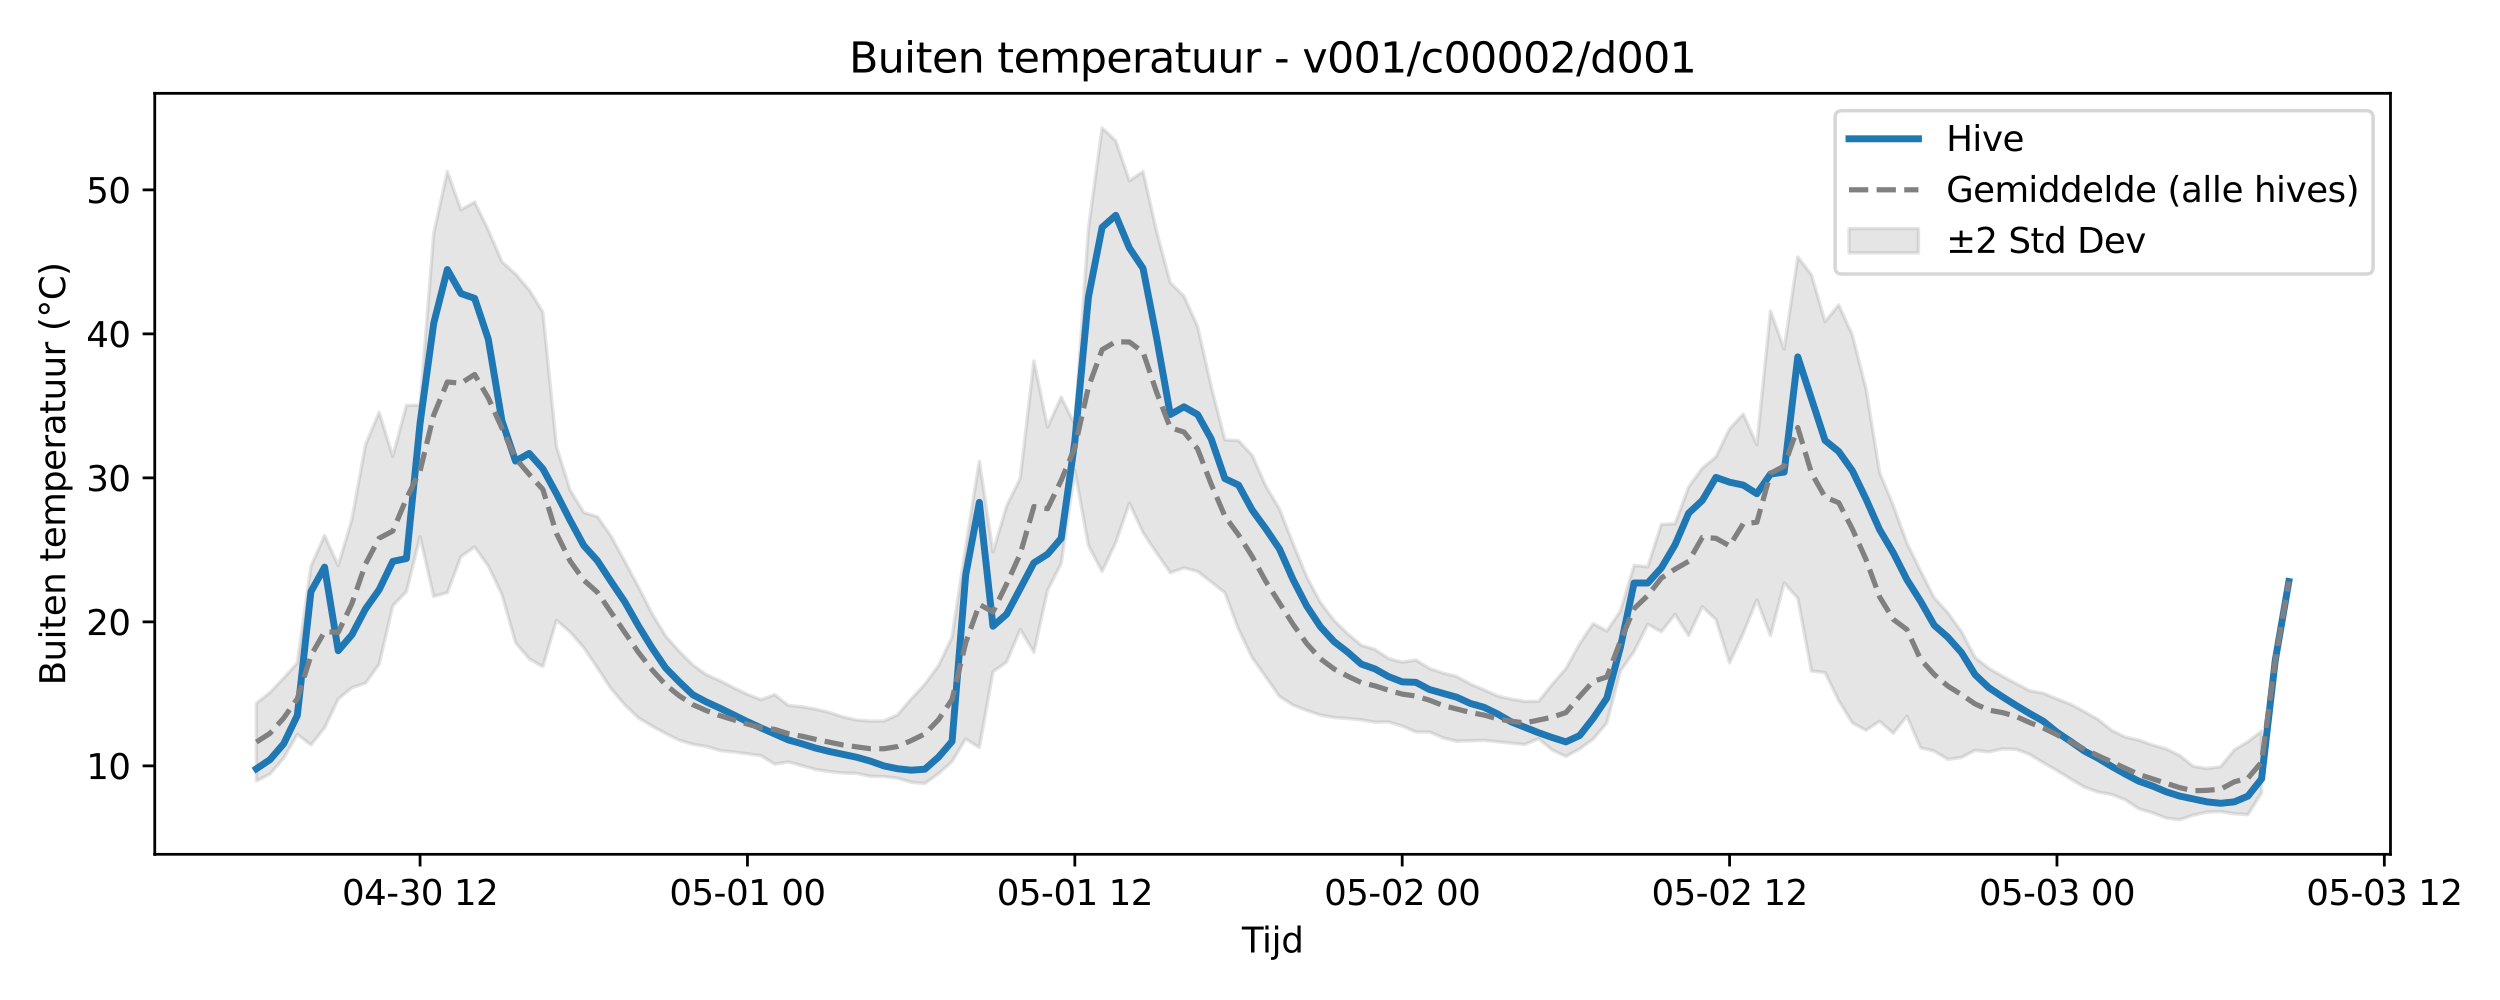 <?xml version="1.0" encoding="utf-8" standalone="no"?>
<!DOCTYPE svg PUBLIC "-//W3C//DTD SVG 1.1//EN"
  "http://www.w3.org/Graphics/SVG/1.1/DTD/svg11.dtd">
<svg xmlns:xlink="http://www.w3.org/1999/xlink" width="720pt" height="288pt" viewBox="0 0 720 288" xmlns="http://www.w3.org/2000/svg" version="1.1">
 <defs>
  <style type="text/css">*{stroke-linejoin: round; stroke-linecap: butt}</style>
 </defs>
 <g id="figure_1">
  <g id="patch_1">
   <path d="M 0 288 
L 720 288 
L 720 0 
L 0 0 
z
" style="fill: #ffffff"/>
  </g>
  <g id="axes_1">
   <g id="patch_2">
    <path d="M 44.57 246.04 
L 688.457 246.04 
L 688.457 26.88 
L 44.57 26.88 
z
" style="fill: #ffffff"/>
   </g>
   <g id="FillBetweenPolyCollection_1">
    <defs>
     <path id="mb96c4737c4" d="M 73.838 -85.454 
L 73.838 -63.096 
L 77.766 -65.053 
L 81.695 -69.653 
L 85.623 -76.491 
L 89.552 -73.453 
L 93.48 -78.397 
L 97.409 -86.664 
L 101.337 -89.942 
L 105.266 -91.243 
L 109.194 -96.714 
L 113.123 -113.548 
L 117.051 -117.597 
L 120.98 -133.44 
L 124.909 -116.207 
L 128.837 -117.329 
L 132.766 -127.706 
L 136.694 -130.476 
L 140.623 -125.002 
L 144.551 -116.814 
L 148.48 -102.942 
L 152.408 -98.243 
L 156.337 -95.996 
L 160.265 -109.362 
L 164.194 -105.966 
L 168.122 -101.484 
L 172.051 -95.658 
L 175.98 -89.672 
L 179.908 -85.061 
L 183.837 -81.272 
L 187.765 -78.912 
L 191.694 -76.764 
L 195.622 -74.819 
L 199.551 -73.648 
L 203.479 -73.005 
L 207.408 -71.842 
L 211.336 -71.429 
L 215.265 -70.914 
L 219.193 -70.363 
L 223.122 -67.939 
L 227.05 -68.549 
L 230.979 -67.47 
L 234.908 -66.385 
L 238.836 -65.784 
L 242.765 -65.362 
L 246.693 -65.277 
L 250.622 -64.418 
L 254.55 -64.356 
L 258.479 -63.887 
L 262.407 -62.731 
L 266.336 -62.347 
L 270.264 -65.157 
L 274.193 -68.674 
L 278.121 -75.205 
L 282.05 -72.705 
L 285.979 -94.526 
L 289.907 -97.348 
L 293.836 -106.728 
L 297.764 -100.154 
L 301.693 -117.99 
L 305.621 -125.671 
L 309.55 -152.537 
L 313.478 -130.859 
L 317.407 -123.405 
L 321.335 -131.749 
L 325.264 -143.077 
L 329.192 -134.606 
L 333.121 -128.711 
L 337.049 -123.058 
L 340.978 -124.475 
L 344.907 -123.416 
L 348.835 -120.399 
L 352.764 -117.331 
L 356.692 -106.815 
L 360.621 -98.614 
L 364.549 -93.051 
L 368.478 -87.453 
L 372.406 -84.921 
L 376.335 -83.404 
L 380.263 -82.066 
L 384.192 -81.366 
L 388.12 -81.074 
L 392.049 -80.679 
L 395.978 -80.013 
L 399.906 -80.078 
L 403.835 -78.9 
L 407.763 -77.175 
L 411.692 -77.193 
L 415.62 -75.491 
L 419.549 -74.528 
L 423.477 -74.652 
L 427.406 -74.794 
L 431.334 -74.367 
L 435.263 -73.968 
L 439.191 -73.591 
L 443.12 -75.266 
L 447.049 -71.992 
L 450.977 -70.131 
L 454.906 -72.307 
L 458.834 -75.123 
L 462.763 -79.8 
L 466.691 -94.775 
L 470.62 -100.318 
L 474.548 -108.199 
L 478.477 -106.076 
L 482.405 -111.05 
L 486.334 -104.926 
L 490.262 -113.29 
L 494.191 -109.541 
L 498.119 -97.064 
L 502.048 -105.583 
L 505.977 -115.245 
L 509.905 -104.942 
L 513.834 -120.099 
L 517.762 -115.713 
L 521.691 -94.745 
L 525.619 -94.306 
L 529.548 -86.236 
L 533.476 -79.828 
L 537.405 -77.682 
L 541.333 -80.276 
L 545.262 -76.826 
L 549.19 -81.766 
L 553.119 -72.666 
L 557.048 -71.696 
L 560.976 -69.306 
L 564.905 -69.853 
L 568.833 -71.904 
L 572.762 -71.457 
L 576.69 -72.307 
L 580.619 -72.214 
L 584.547 -70.746 
L 588.476 -68.326 
L 592.404 -66.082 
L 596.333 -63.657 
L 600.261 -61.344 
L 604.19 -59.912 
L 608.118 -59.198 
L 612.047 -57.673 
L 615.976 -55.08 
L 619.904 -53.924 
L 623.833 -52.388 
L 627.761 -51.922 
L 631.69 -53.243 
L 635.618 -54.121 
L 639.547 -54.262 
L 643.475 -53.649 
L 647.404 -53.374 
L 651.332 -59.67 
L 651.332 -77.407 
L 651.332 -77.407 
L 647.404 -74.395 
L 643.475 -72.023 
L 639.547 -67.194 
L 635.618 -66.644 
L 631.69 -67.28 
L 627.761 -70.398 
L 623.833 -72.351 
L 619.904 -73.442 
L 615.976 -74.843 
L 612.047 -75.74 
L 608.118 -77.671 
L 604.19 -80.828 
L 600.261 -83.059 
L 596.333 -85.169 
L 592.404 -86.684 
L 588.476 -88.38 
L 584.547 -89.07 
L 580.619 -91.127 
L 576.69 -93.246 
L 572.762 -95.548 
L 568.833 -98.625 
L 564.905 -106.068 
L 560.976 -111.521 
L 557.048 -115.836 
L 553.119 -123.574 
L 549.19 -131.616 
L 545.262 -142.43 
L 541.333 -151.906 
L 537.405 -176.064 
L 533.476 -191.508 
L 529.548 -200.203 
L 525.619 -195.347 
L 521.691 -208.857 
L 517.762 -213.993 
L 513.834 -187.455 
L 509.905 -198.431 
L 505.977 -159.928 
L 502.048 -168.76 
L 498.119 -164.516 
L 494.191 -156.405 
L 490.262 -153.174 
L 486.334 -147.749 
L 482.405 -137.132 
L 478.477 -136.991 
L 474.548 -124.778 
L 470.62 -125.159 
L 466.691 -112.006 
L 462.763 -106.258 
L 458.834 -108.4 
L 454.906 -102.507 
L 450.977 -95.422 
L 447.049 -90.935 
L 443.12 -86.002 
L 439.191 -85.983 
L 435.263 -86.643 
L 431.334 -87.557 
L 427.406 -89.307 
L 423.477 -90.97 
L 419.549 -93.167 
L 415.62 -94.14 
L 411.692 -95.479 
L 407.763 -97.916 
L 403.835 -97.297 
L 399.906 -98.331 
L 395.978 -100.953 
L 392.049 -102.153 
L 388.12 -105.491 
L 384.192 -109.346 
L 380.263 -114.52 
L 376.335 -121.891 
L 372.406 -131.432 
L 368.478 -141.411 
L 364.549 -148.046 
L 360.621 -156.86 
L 356.692 -161.1 
L 352.764 -161.332 
L 348.835 -176.684 
L 344.907 -193.987 
L 340.978 -202.674 
L 337.049 -206.579 
L 333.121 -221.246 
L 329.192 -238.609 
L 325.264 -235.91 
L 321.335 -247.445 
L 317.407 -251.158 
L 313.478 -222.243 
L 309.55 -165.695 
L 305.621 -173.623 
L 301.693 -164.993 
L 297.764 -184.073 
L 293.836 -150.267 
L 289.907 -142.298 
L 285.979 -129.016 
L 282.05 -155.156 
L 278.121 -130.539 
L 274.193 -104.482 
L 270.264 -96.249 
L 266.336 -90.903 
L 262.407 -86.683 
L 258.479 -82.105 
L 254.55 -80.358 
L 250.622 -80.331 
L 246.693 -80.647 
L 242.765 -81.53 
L 238.836 -82.835 
L 234.908 -83.755 
L 230.979 -84.467 
L 227.05 -84.839 
L 223.122 -87.937 
L 219.193 -86.481 
L 215.265 -88.004 
L 211.336 -89.908 
L 207.408 -91.914 
L 203.479 -93.654 
L 199.551 -96.466 
L 195.622 -100.41 
L 191.694 -104.824 
L 187.765 -111.316 
L 183.837 -119.046 
L 179.908 -126.385 
L 175.98 -133.593 
L 172.051 -139.185 
L 168.122 -140.374 
L 164.194 -146.848 
L 160.265 -159.382 
L 156.337 -198.115 
L 152.408 -204.507 
L 148.48 -209.07 
L 144.551 -212.615 
L 140.623 -221.776 
L 136.694 -229.815 
L 132.766 -227.573 
L 128.837 -238.641 
L 124.909 -220.722 
L 120.98 -171.349 
L 117.051 -171.226 
L 113.123 -156.579 
L 109.194 -169.266 
L 105.266 -159.911 
L 101.337 -138.369 
L 97.409 -125.094 
L 93.48 -133.775 
L 89.552 -124.931 
L 85.623 -97.045 
L 81.695 -92.72 
L 77.766 -88.577 
L 73.838 -85.454 
z
" style="stroke: #808080; stroke-opacity: 0.2"/>
    </defs>
    <g clip-path="url(#p75d11f0a69)">
     <use xlink:href="#mb96c4737c4" x="0" y="288" style="fill: #808080; fill-opacity: 0.2; stroke: #808080; stroke-opacity: 0.2"/>
    </g>
   </g>
   <g id="matplotlib.axis_1">
    <g id="xtick_1">
     <g id="line2d_1">
      <defs>
       <path id="me594b02715" d="M 0 0 
L 0 3.5 
" style="stroke: #000000; stroke-width: 0.8"/>
      </defs>
      <g>
       <use xlink:href="#me594b02715" x="120.98" y="246.04" style="stroke: #000000; stroke-width: 0.8"/>
      </g>
     </g>
     <g id="text_1">
      <!-- 04-30 12 -->
      <g transform="translate(98.5 260.638) scale(0.1 -0.1)">
       <defs>
        <path id="DejaVuSans-30" d="M 2034 4250 
Q 1547 4250 1301 3770 
Q 1056 3291 1056 2328 
Q 1056 1369 1301 889 
Q 1547 409 2034 409 
Q 2525 409 2770 889 
Q 3016 1369 3016 2328 
Q 3016 3291 2770 3770 
Q 2525 4250 2034 4250 
z
M 2034 4750 
Q 2819 4750 3233 4129 
Q 3647 3509 3647 2328 
Q 3647 1150 3233 529 
Q 2819 -91 2034 -91 
Q 1250 -91 836 529 
Q 422 1150 422 2328 
Q 422 3509 836 4129 
Q 1250 4750 2034 4750 
z
" transform="scale(0.016)"/>
        <path id="DejaVuSans-34" d="M 2419 4116 
L 825 1625 
L 2419 1625 
L 2419 4116 
z
M 2253 4666 
L 3047 4666 
L 3047 1625 
L 3713 1625 
L 3713 1100 
L 3047 1100 
L 3047 0 
L 2419 0 
L 2419 1100 
L 313 1100 
L 313 1709 
L 2253 4666 
z
" transform="scale(0.016)"/>
        <path id="DejaVuSans-2d" d="M 313 2009 
L 1997 2009 
L 1997 1497 
L 313 1497 
L 313 2009 
z
" transform="scale(0.016)"/>
        <path id="DejaVuSans-33" d="M 2597 2516 
Q 3050 2419 3304 2112 
Q 3559 1806 3559 1356 
Q 3559 666 3084 287 
Q 2609 -91 1734 -91 
Q 1441 -91 1130 -33 
Q 819 25 488 141 
L 488 750 
Q 750 597 1062 519 
Q 1375 441 1716 441 
Q 2309 441 2620 675 
Q 2931 909 2931 1356 
Q 2931 1769 2642 2001 
Q 2353 2234 1838 2234 
L 1294 2234 
L 1294 2753 
L 1863 2753 
Q 2328 2753 2575 2939 
Q 2822 3125 2822 3475 
Q 2822 3834 2567 4026 
Q 2313 4219 1838 4219 
Q 1578 4219 1281 4162 
Q 984 4106 628 3988 
L 628 4550 
Q 988 4650 1302 4700 
Q 1616 4750 1894 4750 
Q 2613 4750 3031 4423 
Q 3450 4097 3450 3541 
Q 3450 3153 3228 2886 
Q 3006 2619 2597 2516 
z
" transform="scale(0.016)"/>
        <path id="DejaVuSans-20" transform="scale(0.016)"/>
        <path id="DejaVuSans-31" d="M 794 531 
L 1825 531 
L 1825 4091 
L 703 3866 
L 703 4441 
L 1819 4666 
L 2450 4666 
L 2450 531 
L 3481 531 
L 3481 0 
L 794 0 
L 794 531 
z
" transform="scale(0.016)"/>
        <path id="DejaVuSans-32" d="M 1228 531 
L 3431 531 
L 3431 0 
L 469 0 
L 469 531 
Q 828 903 1448 1529 
Q 2069 2156 2228 2338 
Q 2531 2678 2651 2914 
Q 2772 3150 2772 3378 
Q 2772 3750 2511 3984 
Q 2250 4219 1831 4219 
Q 1534 4219 1204 4116 
Q 875 4013 500 3803 
L 500 4441 
Q 881 4594 1212 4672 
Q 1544 4750 1819 4750 
Q 2544 4750 2975 4387 
Q 3406 4025 3406 3419 
Q 3406 3131 3298 2873 
Q 3191 2616 2906 2266 
Q 2828 2175 2409 1742 
Q 1991 1309 1228 531 
z
" transform="scale(0.016)"/>
       </defs>
       <use xlink:href="#DejaVuSans-30"/>
       <use xlink:href="#DejaVuSans-34" transform="translate(63.623 0)"/>
       <use xlink:href="#DejaVuSans-2d" transform="translate(127.246 0)"/>
       <use xlink:href="#DejaVuSans-33" transform="translate(163.33 0)"/>
       <use xlink:href="#DejaVuSans-30" transform="translate(226.953 0)"/>
       <use xlink:href="#DejaVuSans-20" transform="translate(290.576 0)"/>
       <use xlink:href="#DejaVuSans-31" transform="translate(322.363 0)"/>
       <use xlink:href="#DejaVuSans-32" transform="translate(385.986 0)"/>
      </g>
     </g>
    </g>
    <g id="xtick_2">
     <g id="line2d_2">
      <g>
       <use xlink:href="#me594b02715" x="215.265" y="246.04" style="stroke: #000000; stroke-width: 0.8"/>
      </g>
     </g>
     <g id="text_2">
      <!-- 05-01 00 -->
      <g transform="translate(192.784 260.638) scale(0.1 -0.1)">
       <defs>
        <path id="DejaVuSans-35" d="M 691 4666 
L 3169 4666 
L 3169 4134 
L 1269 4134 
L 1269 2991 
Q 1406 3038 1543 3061 
Q 1681 3084 1819 3084 
Q 2600 3084 3056 2656 
Q 3513 2228 3513 1497 
Q 3513 744 3044 326 
Q 2575 -91 1722 -91 
Q 1428 -91 1123 -41 
Q 819 9 494 109 
L 494 744 
Q 775 591 1075 516 
Q 1375 441 1709 441 
Q 2250 441 2565 725 
Q 2881 1009 2881 1497 
Q 2881 1984 2565 2268 
Q 2250 2553 1709 2553 
Q 1456 2553 1204 2497 
Q 953 2441 691 2322 
L 691 4666 
z
" transform="scale(0.016)"/>
       </defs>
       <use xlink:href="#DejaVuSans-30"/>
       <use xlink:href="#DejaVuSans-35" transform="translate(63.623 0)"/>
       <use xlink:href="#DejaVuSans-2d" transform="translate(127.246 0)"/>
       <use xlink:href="#DejaVuSans-30" transform="translate(163.33 0)"/>
       <use xlink:href="#DejaVuSans-31" transform="translate(226.953 0)"/>
       <use xlink:href="#DejaVuSans-20" transform="translate(290.576 0)"/>
       <use xlink:href="#DejaVuSans-30" transform="translate(322.363 0)"/>
       <use xlink:href="#DejaVuSans-30" transform="translate(385.986 0)"/>
      </g>
     </g>
    </g>
    <g id="xtick_3">
     <g id="line2d_3">
      <g>
       <use xlink:href="#me594b02715" x="309.55" y="246.04" style="stroke: #000000; stroke-width: 0.8"/>
      </g>
     </g>
     <g id="text_3">
      <!-- 05-01 12 -->
      <g transform="translate(287.069 260.638) scale(0.1 -0.1)">
       <use xlink:href="#DejaVuSans-30"/>
       <use xlink:href="#DejaVuSans-35" transform="translate(63.623 0)"/>
       <use xlink:href="#DejaVuSans-2d" transform="translate(127.246 0)"/>
       <use xlink:href="#DejaVuSans-30" transform="translate(163.33 0)"/>
       <use xlink:href="#DejaVuSans-31" transform="translate(226.953 0)"/>
       <use xlink:href="#DejaVuSans-20" transform="translate(290.576 0)"/>
       <use xlink:href="#DejaVuSans-31" transform="translate(322.363 0)"/>
       <use xlink:href="#DejaVuSans-32" transform="translate(385.986 0)"/>
      </g>
     </g>
    </g>
    <g id="xtick_4">
     <g id="line2d_4">
      <g>
       <use xlink:href="#me594b02715" x="403.835" y="246.04" style="stroke: #000000; stroke-width: 0.8"/>
      </g>
     </g>
     <g id="text_4">
      <!-- 05-02 00 -->
      <g transform="translate(381.354 260.638) scale(0.1 -0.1)">
       <use xlink:href="#DejaVuSans-30"/>
       <use xlink:href="#DejaVuSans-35" transform="translate(63.623 0)"/>
       <use xlink:href="#DejaVuSans-2d" transform="translate(127.246 0)"/>
       <use xlink:href="#DejaVuSans-30" transform="translate(163.33 0)"/>
       <use xlink:href="#DejaVuSans-32" transform="translate(226.953 0)"/>
       <use xlink:href="#DejaVuSans-20" transform="translate(290.576 0)"/>
       <use xlink:href="#DejaVuSans-30" transform="translate(322.363 0)"/>
       <use xlink:href="#DejaVuSans-30" transform="translate(385.986 0)"/>
      </g>
     </g>
    </g>
    <g id="xtick_5">
     <g id="line2d_5">
      <g>
       <use xlink:href="#me594b02715" x="498.119" y="246.04" style="stroke: #000000; stroke-width: 0.8"/>
      </g>
     </g>
     <g id="text_5">
      <!-- 05-02 12 -->
      <g transform="translate(475.639 260.638) scale(0.1 -0.1)">
       <use xlink:href="#DejaVuSans-30"/>
       <use xlink:href="#DejaVuSans-35" transform="translate(63.623 0)"/>
       <use xlink:href="#DejaVuSans-2d" transform="translate(127.246 0)"/>
       <use xlink:href="#DejaVuSans-30" transform="translate(163.33 0)"/>
       <use xlink:href="#DejaVuSans-32" transform="translate(226.953 0)"/>
       <use xlink:href="#DejaVuSans-20" transform="translate(290.576 0)"/>
       <use xlink:href="#DejaVuSans-31" transform="translate(322.363 0)"/>
       <use xlink:href="#DejaVuSans-32" transform="translate(385.986 0)"/>
      </g>
     </g>
    </g>
    <g id="xtick_6">
     <g id="line2d_6">
      <g>
       <use xlink:href="#me594b02715" x="592.404" y="246.04" style="stroke: #000000; stroke-width: 0.8"/>
      </g>
     </g>
     <g id="text_6">
      <!-- 05-03 00 -->
      <g transform="translate(569.924 260.638) scale(0.1 -0.1)">
       <use xlink:href="#DejaVuSans-30"/>
       <use xlink:href="#DejaVuSans-35" transform="translate(63.623 0)"/>
       <use xlink:href="#DejaVuSans-2d" transform="translate(127.246 0)"/>
       <use xlink:href="#DejaVuSans-30" transform="translate(163.33 0)"/>
       <use xlink:href="#DejaVuSans-33" transform="translate(226.953 0)"/>
       <use xlink:href="#DejaVuSans-20" transform="translate(290.576 0)"/>
       <use xlink:href="#DejaVuSans-30" transform="translate(322.363 0)"/>
       <use xlink:href="#DejaVuSans-30" transform="translate(385.986 0)"/>
      </g>
     </g>
    </g>
    <g id="xtick_7">
     <g id="line2d_7">
      <g>
       <use xlink:href="#me594b02715" x="686.689" y="246.04" style="stroke: #000000; stroke-width: 0.8"/>
      </g>
     </g>
     <g id="text_7">
      <!-- 05-03 12 -->
      <g transform="translate(664.209 260.638) scale(0.1 -0.1)">
       <use xlink:href="#DejaVuSans-30"/>
       <use xlink:href="#DejaVuSans-35" transform="translate(63.623 0)"/>
       <use xlink:href="#DejaVuSans-2d" transform="translate(127.246 0)"/>
       <use xlink:href="#DejaVuSans-30" transform="translate(163.33 0)"/>
       <use xlink:href="#DejaVuSans-33" transform="translate(226.953 0)"/>
       <use xlink:href="#DejaVuSans-20" transform="translate(290.576 0)"/>
       <use xlink:href="#DejaVuSans-31" transform="translate(322.363 0)"/>
       <use xlink:href="#DejaVuSans-32" transform="translate(385.986 0)"/>
      </g>
     </g>
    </g>
    <g id="text_8">
     <!-- Tijd -->
     <g transform="translate(357.664 274.317) scale(0.1 -0.1)">
      <defs>
       <path id="DejaVuSans-54" d="M -19 4666 
L 3928 4666 
L 3928 4134 
L 2272 4134 
L 2272 0 
L 1638 0 
L 1638 4134 
L -19 4134 
L -19 4666 
z
" transform="scale(0.016)"/>
       <path id="DejaVuSans-69" d="M 603 3500 
L 1178 3500 
L 1178 0 
L 603 0 
L 603 3500 
z
M 603 4863 
L 1178 4863 
L 1178 4134 
L 603 4134 
L 603 4863 
z
" transform="scale(0.016)"/>
       <path id="DejaVuSans-6a" d="M 603 3500 
L 1178 3500 
L 1178 -63 
Q 1178 -731 923 -1031 
Q 669 -1331 103 -1331 
L -116 -1331 
L -116 -844 
L 38 -844 
Q 366 -844 484 -692 
Q 603 -541 603 -63 
L 603 3500 
z
M 603 4863 
L 1178 4863 
L 1178 4134 
L 603 4134 
L 603 4863 
z
" transform="scale(0.016)"/>
       <path id="DejaVuSans-64" d="M 2906 2969 
L 2906 4863 
L 3481 4863 
L 3481 0 
L 2906 0 
L 2906 525 
Q 2725 213 2448 61 
Q 2172 -91 1784 -91 
Q 1150 -91 751 415 
Q 353 922 353 1747 
Q 353 2572 751 3078 
Q 1150 3584 1784 3584 
Q 2172 3584 2448 3432 
Q 2725 3281 2906 2969 
z
M 947 1747 
Q 947 1113 1208 752 
Q 1469 391 1925 391 
Q 2381 391 2643 752 
Q 2906 1113 2906 1747 
Q 2906 2381 2643 2742 
Q 2381 3103 1925 3103 
Q 1469 3103 1208 2742 
Q 947 2381 947 1747 
z
" transform="scale(0.016)"/>
      </defs>
      <use xlink:href="#DejaVuSans-54"/>
      <use xlink:href="#DejaVuSans-69" transform="translate(57.959 0)"/>
      <use xlink:href="#DejaVuSans-6a" transform="translate(85.742 0)"/>
      <use xlink:href="#DejaVuSans-64" transform="translate(113.525 0)"/>
     </g>
    </g>
   </g>
   <g id="matplotlib.axis_2">
    <g id="ytick_1">
     <g id="line2d_8">
      <defs>
       <path id="maf869b8123" d="M 0 0 
L -3.5 0 
" style="stroke: #000000; stroke-width: 0.8"/>
      </defs>
      <g>
       <use xlink:href="#maf869b8123" x="44.57" y="220.568" style="stroke: #000000; stroke-width: 0.8"/>
      </g>
     </g>
     <g id="text_9">
      <!-- 10 -->
      <g transform="translate(24.845 224.367) scale(0.1 -0.1)">
       <use xlink:href="#DejaVuSans-31"/>
       <use xlink:href="#DejaVuSans-30" transform="translate(63.623 0)"/>
      </g>
     </g>
    </g>
    <g id="ytick_2">
     <g id="line2d_9">
      <g>
       <use xlink:href="#maf869b8123" x="44.57" y="179.097" style="stroke: #000000; stroke-width: 0.8"/>
      </g>
     </g>
     <g id="text_10">
      <!-- 20 -->
      <g transform="translate(24.845 182.897) scale(0.1 -0.1)">
       <use xlink:href="#DejaVuSans-32"/>
       <use xlink:href="#DejaVuSans-30" transform="translate(63.623 0)"/>
      </g>
     </g>
    </g>
    <g id="ytick_3">
     <g id="line2d_10">
      <g>
       <use xlink:href="#maf869b8123" x="44.57" y="137.627" style="stroke: #000000; stroke-width: 0.8"/>
      </g>
     </g>
     <g id="text_11">
      <!-- 30 -->
      <g transform="translate(24.845 141.426) scale(0.1 -0.1)">
       <use xlink:href="#DejaVuSans-33"/>
       <use xlink:href="#DejaVuSans-30" transform="translate(63.623 0)"/>
      </g>
     </g>
    </g>
    <g id="ytick_4">
     <g id="line2d_11">
      <g>
       <use xlink:href="#maf869b8123" x="44.57" y="96.157" style="stroke: #000000; stroke-width: 0.8"/>
      </g>
     </g>
     <g id="text_12">
      <!-- 40 -->
      <g transform="translate(24.845 99.956) scale(0.1 -0.1)">
       <use xlink:href="#DejaVuSans-34"/>
       <use xlink:href="#DejaVuSans-30" transform="translate(63.623 0)"/>
      </g>
     </g>
    </g>
    <g id="ytick_5">
     <g id="line2d_12">
      <g>
       <use xlink:href="#maf869b8123" x="44.57" y="54.687" style="stroke: #000000; stroke-width: 0.8"/>
      </g>
     </g>
     <g id="text_13">
      <!-- 50 -->
      <g transform="translate(24.845 58.486) scale(0.1 -0.1)">
       <use xlink:href="#DejaVuSans-35"/>
       <use xlink:href="#DejaVuSans-30" transform="translate(63.623 0)"/>
      </g>
     </g>
    </g>
    <g id="text_14">
     <!-- Buiten temperatuur (°C) -->
     <g transform="translate(18.765 197.355) rotate(-90) scale(0.1 -0.1)">
      <defs>
       <path id="DejaVuSans-42" d="M 1259 2228 
L 1259 519 
L 2272 519 
Q 2781 519 3026 730 
Q 3272 941 3272 1375 
Q 3272 1813 3026 2020 
Q 2781 2228 2272 2228 
L 1259 2228 
z
M 1259 4147 
L 1259 2741 
L 2194 2741 
Q 2656 2741 2882 2914 
Q 3109 3088 3109 3444 
Q 3109 3797 2882 3972 
Q 2656 4147 2194 4147 
L 1259 4147 
z
M 628 4666 
L 2241 4666 
Q 2963 4666 3353 4366 
Q 3744 4066 3744 3513 
Q 3744 3084 3544 2831 
Q 3344 2578 2956 2516 
Q 3422 2416 3680 2098 
Q 3938 1781 3938 1306 
Q 3938 681 3513 340 
Q 3088 0 2303 0 
L 628 0 
L 628 4666 
z
" transform="scale(0.016)"/>
       <path id="DejaVuSans-75" d="M 544 1381 
L 544 3500 
L 1119 3500 
L 1119 1403 
Q 1119 906 1312 657 
Q 1506 409 1894 409 
Q 2359 409 2629 706 
Q 2900 1003 2900 1516 
L 2900 3500 
L 3475 3500 
L 3475 0 
L 2900 0 
L 2900 538 
Q 2691 219 2414 64 
Q 2138 -91 1772 -91 
Q 1169 -91 856 284 
Q 544 659 544 1381 
z
M 1991 3584 
L 1991 3584 
z
" transform="scale(0.016)"/>
       <path id="DejaVuSans-74" d="M 1172 4494 
L 1172 3500 
L 2356 3500 
L 2356 3053 
L 1172 3053 
L 1172 1153 
Q 1172 725 1289 603 
Q 1406 481 1766 481 
L 2356 481 
L 2356 0 
L 1766 0 
Q 1100 0 847 248 
Q 594 497 594 1153 
L 594 3053 
L 172 3053 
L 172 3500 
L 594 3500 
L 594 4494 
L 1172 4494 
z
" transform="scale(0.016)"/>
       <path id="DejaVuSans-65" d="M 3597 1894 
L 3597 1613 
L 953 1613 
Q 991 1019 1311 708 
Q 1631 397 2203 397 
Q 2534 397 2845 478 
Q 3156 559 3463 722 
L 3463 178 
Q 3153 47 2828 -22 
Q 2503 -91 2169 -91 
Q 1331 -91 842 396 
Q 353 884 353 1716 
Q 353 2575 817 3079 
Q 1281 3584 2069 3584 
Q 2775 3584 3186 3129 
Q 3597 2675 3597 1894 
z
M 3022 2063 
Q 3016 2534 2758 2815 
Q 2500 3097 2075 3097 
Q 1594 3097 1305 2825 
Q 1016 2553 972 2059 
L 3022 2063 
z
" transform="scale(0.016)"/>
       <path id="DejaVuSans-6e" d="M 3513 2113 
L 3513 0 
L 2938 0 
L 2938 2094 
Q 2938 2591 2744 2837 
Q 2550 3084 2163 3084 
Q 1697 3084 1428 2787 
Q 1159 2491 1159 1978 
L 1159 0 
L 581 0 
L 581 3500 
L 1159 3500 
L 1159 2956 
Q 1366 3272 1645 3428 
Q 1925 3584 2291 3584 
Q 2894 3584 3203 3211 
Q 3513 2838 3513 2113 
z
" transform="scale(0.016)"/>
       <path id="DejaVuSans-6d" d="M 3328 2828 
Q 3544 3216 3844 3400 
Q 4144 3584 4550 3584 
Q 5097 3584 5394 3201 
Q 5691 2819 5691 2113 
L 5691 0 
L 5113 0 
L 5113 2094 
Q 5113 2597 4934 2840 
Q 4756 3084 4391 3084 
Q 3944 3084 3684 2787 
Q 3425 2491 3425 1978 
L 3425 0 
L 2847 0 
L 2847 2094 
Q 2847 2600 2669 2842 
Q 2491 3084 2119 3084 
Q 1678 3084 1418 2786 
Q 1159 2488 1159 1978 
L 1159 0 
L 581 0 
L 581 3500 
L 1159 3500 
L 1159 2956 
Q 1356 3278 1631 3431 
Q 1906 3584 2284 3584 
Q 2666 3584 2933 3390 
Q 3200 3197 3328 2828 
z
" transform="scale(0.016)"/>
       <path id="DejaVuSans-70" d="M 1159 525 
L 1159 -1331 
L 581 -1331 
L 581 3500 
L 1159 3500 
L 1159 2969 
Q 1341 3281 1617 3432 
Q 1894 3584 2278 3584 
Q 2916 3584 3314 3078 
Q 3713 2572 3713 1747 
Q 3713 922 3314 415 
Q 2916 -91 2278 -91 
Q 1894 -91 1617 61 
Q 1341 213 1159 525 
z
M 3116 1747 
Q 3116 2381 2855 2742 
Q 2594 3103 2138 3103 
Q 1681 3103 1420 2742 
Q 1159 2381 1159 1747 
Q 1159 1113 1420 752 
Q 1681 391 2138 391 
Q 2594 391 2855 752 
Q 3116 1113 3116 1747 
z
" transform="scale(0.016)"/>
       <path id="DejaVuSans-72" d="M 2631 2963 
Q 2534 3019 2420 3045 
Q 2306 3072 2169 3072 
Q 1681 3072 1420 2755 
Q 1159 2438 1159 1844 
L 1159 0 
L 581 0 
L 581 3500 
L 1159 3500 
L 1159 2956 
Q 1341 3275 1631 3429 
Q 1922 3584 2338 3584 
Q 2397 3584 2469 3576 
Q 2541 3569 2628 3553 
L 2631 2963 
z
" transform="scale(0.016)"/>
       <path id="DejaVuSans-61" d="M 2194 1759 
Q 1497 1759 1228 1600 
Q 959 1441 959 1056 
Q 959 750 1161 570 
Q 1363 391 1709 391 
Q 2188 391 2477 730 
Q 2766 1069 2766 1631 
L 2766 1759 
L 2194 1759 
z
M 3341 1997 
L 3341 0 
L 2766 0 
L 2766 531 
Q 2569 213 2275 61 
Q 1981 -91 1556 -91 
Q 1019 -91 701 211 
Q 384 513 384 1019 
Q 384 1609 779 1909 
Q 1175 2209 1959 2209 
L 2766 2209 
L 2766 2266 
Q 2766 2663 2505 2880 
Q 2244 3097 1772 3097 
Q 1472 3097 1187 3025 
Q 903 2953 641 2809 
L 641 3341 
Q 956 3463 1253 3523 
Q 1550 3584 1831 3584 
Q 2591 3584 2966 3190 
Q 3341 2797 3341 1997 
z
" transform="scale(0.016)"/>
       <path id="DejaVuSans-28" d="M 1984 4856 
Q 1566 4138 1362 3434 
Q 1159 2731 1159 2009 
Q 1159 1288 1364 580 
Q 1569 -128 1984 -844 
L 1484 -844 
Q 1016 -109 783 600 
Q 550 1309 550 2009 
Q 550 2706 781 3412 
Q 1013 4119 1484 4856 
L 1984 4856 
z
" transform="scale(0.016)"/>
       <path id="DejaVuSans-b0" d="M 1600 4347 
Q 1350 4347 1178 4173 
Q 1006 4000 1006 3750 
Q 1006 3503 1178 3333 
Q 1350 3163 1600 3163 
Q 1850 3163 2022 3333 
Q 2194 3503 2194 3750 
Q 2194 3997 2020 4172 
Q 1847 4347 1600 4347 
z
M 1600 4750 
Q 1800 4750 1984 4673 
Q 2169 4597 2303 4453 
Q 2447 4313 2519 4134 
Q 2591 3956 2591 3750 
Q 2591 3338 2302 3052 
Q 2013 2766 1594 2766 
Q 1172 2766 890 3047 
Q 609 3328 609 3750 
Q 609 4169 896 4459 
Q 1184 4750 1600 4750 
z
" transform="scale(0.016)"/>
       <path id="DejaVuSans-43" d="M 4122 4306 
L 4122 3641 
Q 3803 3938 3442 4084 
Q 3081 4231 2675 4231 
Q 1875 4231 1450 3742 
Q 1025 3253 1025 2328 
Q 1025 1406 1450 917 
Q 1875 428 2675 428 
Q 3081 428 3442 575 
Q 3803 722 4122 1019 
L 4122 359 
Q 3791 134 3420 21 
Q 3050 -91 2638 -91 
Q 1578 -91 968 557 
Q 359 1206 359 2328 
Q 359 3453 968 4101 
Q 1578 4750 2638 4750 
Q 3056 4750 3426 4639 
Q 3797 4528 4122 4306 
z
" transform="scale(0.016)"/>
       <path id="DejaVuSans-29" d="M 513 4856 
L 1013 4856 
Q 1481 4119 1714 3412 
Q 1947 2706 1947 2009 
Q 1947 1309 1714 600 
Q 1481 -109 1013 -844 
L 513 -844 
Q 928 -128 1133 580 
Q 1338 1288 1338 2009 
Q 1338 2731 1133 3434 
Q 928 4138 513 4856 
z
" transform="scale(0.016)"/>
      </defs>
      <use xlink:href="#DejaVuSans-42"/>
      <use xlink:href="#DejaVuSans-75" transform="translate(68.604 0)"/>
      <use xlink:href="#DejaVuSans-69" transform="translate(131.982 0)"/>
      <use xlink:href="#DejaVuSans-74" transform="translate(159.766 0)"/>
      <use xlink:href="#DejaVuSans-65" transform="translate(198.975 0)"/>
      <use xlink:href="#DejaVuSans-6e" transform="translate(260.498 0)"/>
      <use xlink:href="#DejaVuSans-20" transform="translate(323.877 0)"/>
      <use xlink:href="#DejaVuSans-74" transform="translate(355.664 0)"/>
      <use xlink:href="#DejaVuSans-65" transform="translate(394.873 0)"/>
      <use xlink:href="#DejaVuSans-6d" transform="translate(456.396 0)"/>
      <use xlink:href="#DejaVuSans-70" transform="translate(553.809 0)"/>
      <use xlink:href="#DejaVuSans-65" transform="translate(617.285 0)"/>
      <use xlink:href="#DejaVuSans-72" transform="translate(678.809 0)"/>
      <use xlink:href="#DejaVuSans-61" transform="translate(719.922 0)"/>
      <use xlink:href="#DejaVuSans-74" transform="translate(781.201 0)"/>
      <use xlink:href="#DejaVuSans-75" transform="translate(820.41 0)"/>
      <use xlink:href="#DejaVuSans-75" transform="translate(883.789 0)"/>
      <use xlink:href="#DejaVuSans-72" transform="translate(947.168 0)"/>
      <use xlink:href="#DejaVuSans-20" transform="translate(988.281 0)"/>
      <use xlink:href="#DejaVuSans-28" transform="translate(1020.068 0)"/>
      <use xlink:href="#DejaVuSans-b0" transform="translate(1059.082 0)"/>
      <use xlink:href="#DejaVuSans-43" transform="translate(1109.082 0)"/>
      <use xlink:href="#DejaVuSans-29" transform="translate(1178.906 0)"/>
     </g>
    </g>
   </g>
   <g id="line2d_13">
    <path d="M 73.838 221.397 
L 77.766 218.771 
L 81.695 214.209 
L 85.623 206.053 
L 89.552 170.389 
L 93.48 163.339 
L 97.409 187.391 
L 101.337 182.83 
L 105.266 175.365 
L 109.194 169.836 
L 113.123 161.68 
L 117.051 160.85 
L 120.98 121.868 
L 124.909 93.116 
L 128.837 77.633 
L 132.766 84.545 
L 136.694 85.928 
L 140.623 97.677 
L 144.551 121.177 
L 148.48 132.789 
L 152.408 130.577 
L 156.337 135.001 
L 160.265 142.189 
L 164.194 149.861 
L 168.122 157.118 
L 172.051 161.472 
L 175.98 167.486 
L 179.908 173.292 
L 183.837 180.203 
L 187.765 186.562 
L 191.694 192.368 
L 195.622 196.377 
L 199.551 200.109 
L 203.479 202.182 
L 207.408 203.98 
L 215.265 207.85 
L 219.193 209.647 
L 227.05 213.103 
L 230.979 214.209 
L 234.908 215.453 
L 238.836 216.421 
L 246.693 218.079 
L 250.622 219.185 
L 254.55 220.568 
L 258.479 221.397 
L 262.407 221.812 
L 266.336 221.535 
L 270.264 218.079 
L 274.193 213.518 
L 278.121 165.62 
L 282.05 144.677 
L 285.979 180.341 
L 289.907 176.886 
L 297.764 162.095 
L 301.693 159.606 
L 305.621 155.045 
L 309.55 127.121 
L 313.478 85.513 
L 317.407 65.469 
L 321.335 62.013 
L 325.264 71.413 
L 329.192 77.288 
L 333.121 97.401 
L 337.049 119.38 
L 340.978 117.168 
L 344.907 119.38 
L 348.835 126.43 
L 352.764 137.834 
L 356.692 139.701 
L 360.621 146.889 
L 364.549 152.28 
L 368.478 158.086 
L 372.406 166.933 
L 376.335 174.536 
L 380.263 180.48 
L 384.192 184.765 
L 388.12 187.806 
L 392.049 191.262 
L 395.978 192.644 
L 399.906 194.856 
L 403.835 196.377 
L 407.763 196.515 
L 411.692 198.588 
L 419.549 200.8 
L 423.477 202.597 
L 427.406 203.703 
L 431.334 205.638 
L 435.263 207.919 
L 443.12 211.029 
L 447.049 212.412 
L 450.977 213.656 
L 454.906 211.859 
L 458.834 206.882 
L 462.763 201.077 
L 466.691 186.355 
L 470.62 167.9 
L 474.548 167.9 
L 478.477 163.546 
L 482.405 156.911 
L 486.334 147.787 
L 490.262 144.124 
L 494.191 137.489 
L 498.119 138.871 
L 502.048 139.701 
L 505.977 142.189 
L 509.905 136.521 
L 513.834 135.968 
L 517.762 102.792 
L 525.619 126.845 
L 529.548 130.024 
L 533.476 135.554 
L 537.405 143.709 
L 541.333 152.556 
L 545.262 159.192 
L 549.19 166.933 
L 553.119 173.153 
L 557.048 180.065 
L 560.976 183.521 
L 564.905 187.944 
L 568.833 194.303 
L 572.762 198.035 
L 576.69 200.662 
L 580.619 203.15 
L 584.547 205.5 
L 588.476 207.712 
L 592.404 210.891 
L 596.333 213.518 
L 600.261 216.282 
L 604.19 218.356 
L 608.118 220.706 
L 612.047 222.918 
L 615.976 224.991 
L 619.904 226.373 
L 623.833 228.032 
L 627.761 229.276 
L 635.618 230.935 
L 639.547 231.35 
L 643.475 230.935 
L 647.404 229.276 
L 651.332 224.3 
L 655.261 190.294 
L 659.189 167.486 
L 659.189 167.486 
" clip-path="url(#p75d11f0a69)" style="fill: none; stroke: #1f77b4; stroke-width: 2; stroke-linecap: square"/>
   </g>
   <g id="line2d_14">
    <path d="M 73.838 213.725 
L 77.766 211.185 
L 81.695 206.813 
L 85.623 201.232 
L 89.552 188.808 
L 93.48 181.914 
L 97.409 182.121 
L 101.337 173.844 
L 105.266 162.423 
L 109.194 155.01 
L 113.123 152.937 
L 117.051 143.588 
L 120.98 135.605 
L 124.909 119.536 
L 128.837 110.015 
L 132.766 110.36 
L 136.694 107.855 
L 140.623 114.611 
L 148.48 131.994 
L 152.408 136.625 
L 156.337 140.945 
L 160.265 153.628 
L 164.194 161.593 
L 168.122 167.071 
L 172.051 170.579 
L 183.837 187.841 
L 187.765 192.886 
L 191.694 197.206 
L 195.622 200.385 
L 199.551 202.943 
L 203.479 204.671 
L 207.408 206.122 
L 215.265 208.541 
L 219.193 209.578 
L 223.122 210.062 
L 227.05 211.306 
L 230.979 212.032 
L 234.908 212.93 
L 242.765 214.554 
L 250.622 215.626 
L 254.55 215.643 
L 258.479 215.004 
L 262.407 213.293 
L 266.336 211.375 
L 270.264 207.297 
L 274.193 201.422 
L 278.121 185.128 
L 282.05 174.069 
L 285.979 176.229 
L 289.907 168.177 
L 293.836 159.503 
L 297.764 145.887 
L 301.693 146.509 
L 305.621 138.353 
L 309.55 128.884 
L 313.478 111.449 
L 317.407 100.719 
L 321.335 98.403 
L 325.264 98.507 
L 329.192 101.392 
L 333.121 113.021 
L 337.049 123.182 
L 340.978 124.426 
L 344.907 129.298 
L 348.835 139.459 
L 352.764 148.669 
L 356.692 154.042 
L 360.621 160.263 
L 364.549 167.451 
L 372.406 179.823 
L 376.335 185.352 
L 380.263 189.707 
L 384.192 192.644 
L 388.12 194.718 
L 392.049 196.584 
L 395.978 197.517 
L 399.906 198.796 
L 403.835 199.902 
L 407.763 200.455 
L 411.692 201.664 
L 415.62 203.185 
L 423.477 205.189 
L 427.406 205.949 
L 431.334 207.038 
L 435.263 207.695 
L 439.191 208.213 
L 447.049 206.537 
L 450.977 205.224 
L 454.906 200.593 
L 458.834 196.238 
L 462.763 194.971 
L 466.691 184.609 
L 470.62 175.261 
L 474.548 171.512 
L 478.477 166.466 
L 482.405 163.909 
L 486.334 161.663 
L 490.262 154.768 
L 494.191 155.027 
L 498.119 157.21 
L 502.048 150.828 
L 505.977 150.414 
L 509.905 136.314 
L 513.834 134.223 
L 517.762 123.147 
L 521.691 136.199 
L 525.619 143.174 
L 529.548 144.781 
L 533.476 152.332 
L 537.405 161.127 
L 541.333 171.909 
L 545.262 178.372 
L 549.19 181.309 
L 553.119 189.88 
L 557.048 194.234 
L 560.976 197.586 
L 564.905 200.04 
L 568.833 202.735 
L 572.762 204.498 
L 576.69 205.224 
L 580.619 206.329 
L 584.547 208.092 
L 588.476 209.647 
L 596.333 213.587 
L 600.261 215.799 
L 615.976 223.039 
L 627.761 226.84 
L 631.69 227.739 
L 635.618 227.618 
L 639.547 227.272 
L 643.475 225.164 
L 647.404 224.116 
L 651.332 219.462 
L 655.261 190.294 
L 659.189 167.486 
L 659.189 167.486 
" clip-path="url(#p75d11f0a69)" style="fill: none; stroke-dasharray: 5.55,2.4; stroke-dashoffset: 0; stroke: #808080; stroke-width: 1.5"/>
   </g>
   <g id="patch_3">
    <path d="M 44.57 246.04 
L 44.57 26.88 
" style="fill: none; stroke: #000000; stroke-width: 0.8; stroke-linejoin: miter; stroke-linecap: square"/>
   </g>
   <g id="patch_4">
    <path d="M 688.457 246.04 
L 688.457 26.88 
" style="fill: none; stroke: #000000; stroke-width: 0.8; stroke-linejoin: miter; stroke-linecap: square"/>
   </g>
   <g id="patch_5">
    <path d="M 44.57 246.04 
L 688.457 246.04 
" style="fill: none; stroke: #000000; stroke-width: 0.8; stroke-linejoin: miter; stroke-linecap: square"/>
   </g>
   <g id="patch_6">
    <path d="M 44.57 26.88 
L 688.457 26.88 
" style="fill: none; stroke: #000000; stroke-width: 0.8; stroke-linejoin: miter; stroke-linecap: square"/>
   </g>
   <g id="text_15">
    <!-- Buiten temperatuur - v001/c00002/d001 -->
    <g transform="translate(244.545 20.88) scale(0.12 -0.12)">
     <defs>
      <path id="DejaVuSans-76" d="M 191 3500 
L 800 3500 
L 1894 563 
L 2988 3500 
L 3597 3500 
L 2284 0 
L 1503 0 
L 191 3500 
z
" transform="scale(0.016)"/>
      <path id="DejaVuSans-2f" d="M 1625 4666 
L 2156 4666 
L 531 -594 
L 0 -594 
L 1625 4666 
z
" transform="scale(0.016)"/>
      <path id="DejaVuSans-63" d="M 3122 3366 
L 3122 2828 
Q 2878 2963 2633 3030 
Q 2388 3097 2138 3097 
Q 1578 3097 1268 2742 
Q 959 2388 959 1747 
Q 959 1106 1268 751 
Q 1578 397 2138 397 
Q 2388 397 2633 464 
Q 2878 531 3122 666 
L 3122 134 
Q 2881 22 2623 -34 
Q 2366 -91 2075 -91 
Q 1284 -91 818 406 
Q 353 903 353 1747 
Q 353 2603 823 3093 
Q 1294 3584 2113 3584 
Q 2378 3584 2631 3529 
Q 2884 3475 3122 3366 
z
" transform="scale(0.016)"/>
     </defs>
     <use xlink:href="#DejaVuSans-42"/>
     <use xlink:href="#DejaVuSans-75" transform="translate(68.604 0)"/>
     <use xlink:href="#DejaVuSans-69" transform="translate(131.982 0)"/>
     <use xlink:href="#DejaVuSans-74" transform="translate(159.766 0)"/>
     <use xlink:href="#DejaVuSans-65" transform="translate(198.975 0)"/>
     <use xlink:href="#DejaVuSans-6e" transform="translate(260.498 0)"/>
     <use xlink:href="#DejaVuSans-20" transform="translate(323.877 0)"/>
     <use xlink:href="#DejaVuSans-74" transform="translate(355.664 0)"/>
     <use xlink:href="#DejaVuSans-65" transform="translate(394.873 0)"/>
     <use xlink:href="#DejaVuSans-6d" transform="translate(456.396 0)"/>
     <use xlink:href="#DejaVuSans-70" transform="translate(553.809 0)"/>
     <use xlink:href="#DejaVuSans-65" transform="translate(617.285 0)"/>
     <use xlink:href="#DejaVuSans-72" transform="translate(678.809 0)"/>
     <use xlink:href="#DejaVuSans-61" transform="translate(719.922 0)"/>
     <use xlink:href="#DejaVuSans-74" transform="translate(781.201 0)"/>
     <use xlink:href="#DejaVuSans-75" transform="translate(820.41 0)"/>
     <use xlink:href="#DejaVuSans-75" transform="translate(883.789 0)"/>
     <use xlink:href="#DejaVuSans-72" transform="translate(947.168 0)"/>
     <use xlink:href="#DejaVuSans-20" transform="translate(988.281 0)"/>
     <use xlink:href="#DejaVuSans-2d" transform="translate(1020.068 0)"/>
     <use xlink:href="#DejaVuSans-20" transform="translate(1056.152 0)"/>
     <use xlink:href="#DejaVuSans-76" transform="translate(1087.939 0)"/>
     <use xlink:href="#DejaVuSans-30" transform="translate(1147.119 0)"/>
     <use xlink:href="#DejaVuSans-30" transform="translate(1210.742 0)"/>
     <use xlink:href="#DejaVuSans-31" transform="translate(1274.365 0)"/>
     <use xlink:href="#DejaVuSans-2f" transform="translate(1337.988 0)"/>
     <use xlink:href="#DejaVuSans-63" transform="translate(1371.68 0)"/>
     <use xlink:href="#DejaVuSans-30" transform="translate(1426.66 0)"/>
     <use xlink:href="#DejaVuSans-30" transform="translate(1490.283 0)"/>
     <use xlink:href="#DejaVuSans-30" transform="translate(1553.906 0)"/>
     <use xlink:href="#DejaVuSans-30" transform="translate(1617.529 0)"/>
     <use xlink:href="#DejaVuSans-32" transform="translate(1681.152 0)"/>
     <use xlink:href="#DejaVuSans-2f" transform="translate(1744.775 0)"/>
     <use xlink:href="#DejaVuSans-64" transform="translate(1778.467 0)"/>
     <use xlink:href="#DejaVuSans-30" transform="translate(1841.943 0)"/>
     <use xlink:href="#DejaVuSans-30" transform="translate(1905.566 0)"/>
     <use xlink:href="#DejaVuSans-31" transform="translate(1969.189 0)"/>
    </g>
   </g>
   <g id="legend_1">
    <g id="patch_7">
     <path d="M 530.513 78.914 
L 681.457 78.914 
Q 683.457 78.914 683.457 76.914 
L 683.457 33.88 
Q 683.457 31.88 681.457 31.88 
L 530.513 31.88 
Q 528.513 31.88 528.513 33.88 
L 528.513 76.914 
Q 528.513 78.914 530.513 78.914 
z
" style="fill: #ffffff; opacity: 0.8; stroke: #cccccc; stroke-linejoin: miter"/>
    </g>
    <g id="line2d_15">
     <path d="M 532.513 39.978 
L 542.513 39.978 
L 552.513 39.978 
" style="fill: none; stroke: #1f77b4; stroke-width: 2; stroke-linecap: square"/>
    </g>
    <g id="text_16">
     <!-- Hive -->
     <g transform="translate(560.513 43.478) scale(0.1 -0.1)">
      <defs>
       <path id="DejaVuSans-48" d="M 628 4666 
L 1259 4666 
L 1259 2753 
L 3553 2753 
L 3553 4666 
L 4184 4666 
L 4184 0 
L 3553 0 
L 3553 2222 
L 1259 2222 
L 1259 0 
L 628 0 
L 628 4666 
z
" transform="scale(0.016)"/>
      </defs>
      <use xlink:href="#DejaVuSans-48"/>
      <use xlink:href="#DejaVuSans-69" transform="translate(75.195 0)"/>
      <use xlink:href="#DejaVuSans-76" transform="translate(102.979 0)"/>
      <use xlink:href="#DejaVuSans-65" transform="translate(162.158 0)"/>
     </g>
    </g>
    <g id="line2d_16">
     <path d="M 532.513 54.657 
L 542.513 54.657 
L 552.513 54.657 
" style="fill: none; stroke-dasharray: 5.55,2.4; stroke-dashoffset: 0; stroke: #808080; stroke-width: 1.5"/>
    </g>
    <g id="text_17">
     <!-- Gemiddelde (alle hives) -->
     <g transform="translate(560.513 58.157) scale(0.1 -0.1)">
      <defs>
       <path id="DejaVuSans-47" d="M 3809 666 
L 3809 1919 
L 2778 1919 
L 2778 2438 
L 4434 2438 
L 4434 434 
Q 4069 175 3628 42 
Q 3188 -91 2688 -91 
Q 1594 -91 976 548 
Q 359 1188 359 2328 
Q 359 3472 976 4111 
Q 1594 4750 2688 4750 
Q 3144 4750 3555 4637 
Q 3966 4525 4313 4306 
L 4313 3634 
Q 3963 3931 3569 4081 
Q 3175 4231 2741 4231 
Q 1884 4231 1454 3753 
Q 1025 3275 1025 2328 
Q 1025 1384 1454 906 
Q 1884 428 2741 428 
Q 3075 428 3337 486 
Q 3600 544 3809 666 
z
" transform="scale(0.016)"/>
       <path id="DejaVuSans-6c" d="M 603 4863 
L 1178 4863 
L 1178 0 
L 603 0 
L 603 4863 
z
" transform="scale(0.016)"/>
       <path id="DejaVuSans-68" d="M 3513 2113 
L 3513 0 
L 2938 0 
L 2938 2094 
Q 2938 2591 2744 2837 
Q 2550 3084 2163 3084 
Q 1697 3084 1428 2787 
Q 1159 2491 1159 1978 
L 1159 0 
L 581 0 
L 581 4863 
L 1159 4863 
L 1159 2956 
Q 1366 3272 1645 3428 
Q 1925 3584 2291 3584 
Q 2894 3584 3203 3211 
Q 3513 2838 3513 2113 
z
" transform="scale(0.016)"/>
       <path id="DejaVuSans-73" d="M 2834 3397 
L 2834 2853 
Q 2591 2978 2328 3040 
Q 2066 3103 1784 3103 
Q 1356 3103 1142 2972 
Q 928 2841 928 2578 
Q 928 2378 1081 2264 
Q 1234 2150 1697 2047 
L 1894 2003 
Q 2506 1872 2764 1633 
Q 3022 1394 3022 966 
Q 3022 478 2636 193 
Q 2250 -91 1575 -91 
Q 1294 -91 989 -36 
Q 684 19 347 128 
L 347 722 
Q 666 556 975 473 
Q 1284 391 1588 391 
Q 1994 391 2212 530 
Q 2431 669 2431 922 
Q 2431 1156 2273 1281 
Q 2116 1406 1581 1522 
L 1381 1569 
Q 847 1681 609 1914 
Q 372 2147 372 2553 
Q 372 3047 722 3315 
Q 1072 3584 1716 3584 
Q 2034 3584 2315 3537 
Q 2597 3491 2834 3397 
z
" transform="scale(0.016)"/>
      </defs>
      <use xlink:href="#DejaVuSans-47"/>
      <use xlink:href="#DejaVuSans-65" transform="translate(77.49 0)"/>
      <use xlink:href="#DejaVuSans-6d" transform="translate(139.014 0)"/>
      <use xlink:href="#DejaVuSans-69" transform="translate(236.426 0)"/>
      <use xlink:href="#DejaVuSans-64" transform="translate(264.209 0)"/>
      <use xlink:href="#DejaVuSans-64" transform="translate(327.686 0)"/>
      <use xlink:href="#DejaVuSans-65" transform="translate(391.162 0)"/>
      <use xlink:href="#DejaVuSans-6c" transform="translate(452.686 0)"/>
      <use xlink:href="#DejaVuSans-64" transform="translate(480.469 0)"/>
      <use xlink:href="#DejaVuSans-65" transform="translate(543.945 0)"/>
      <use xlink:href="#DejaVuSans-20" transform="translate(605.469 0)"/>
      <use xlink:href="#DejaVuSans-28" transform="translate(637.256 0)"/>
      <use xlink:href="#DejaVuSans-61" transform="translate(676.27 0)"/>
      <use xlink:href="#DejaVuSans-6c" transform="translate(737.549 0)"/>
      <use xlink:href="#DejaVuSans-6c" transform="translate(765.332 0)"/>
      <use xlink:href="#DejaVuSans-65" transform="translate(793.115 0)"/>
      <use xlink:href="#DejaVuSans-20" transform="translate(854.639 0)"/>
      <use xlink:href="#DejaVuSans-68" transform="translate(886.426 0)"/>
      <use xlink:href="#DejaVuSans-69" transform="translate(949.805 0)"/>
      <use xlink:href="#DejaVuSans-76" transform="translate(977.588 0)"/>
      <use xlink:href="#DejaVuSans-65" transform="translate(1036.768 0)"/>
      <use xlink:href="#DejaVuSans-73" transform="translate(1098.291 0)"/>
      <use xlink:href="#DejaVuSans-29" transform="translate(1150.391 0)"/>
     </g>
    </g>
    <g id="patch_8">
     <path d="M 532.513 72.835 
L 552.513 72.835 
L 552.513 65.835 
L 532.513 65.835 
z
" style="fill: #808080; fill-opacity: 0.2; stroke: #808080; stroke-opacity: 0.2; stroke-linejoin: miter"/>
    </g>
    <g id="text_18">
     <!-- ±2 Std Dev -->
     <g transform="translate(560.513 72.835) scale(0.1 -0.1)">
      <defs>
       <path id="DejaVuSans-b1" d="M 2944 4013 
L 2944 2803 
L 4684 2803 
L 4684 2272 
L 2944 2272 
L 2944 1063 
L 2419 1063 
L 2419 2272 
L 678 2272 
L 678 2803 
L 2419 2803 
L 2419 4013 
L 2944 4013 
z
M 678 531 
L 4684 531 
L 4684 0 
L 678 0 
L 678 531 
z
" transform="scale(0.016)"/>
       <path id="DejaVuSans-53" d="M 3425 4513 
L 3425 3897 
Q 3066 4069 2747 4153 
Q 2428 4238 2131 4238 
Q 1616 4238 1336 4038 
Q 1056 3838 1056 3469 
Q 1056 3159 1242 3001 
Q 1428 2844 1947 2747 
L 2328 2669 
Q 3034 2534 3370 2195 
Q 3706 1856 3706 1288 
Q 3706 609 3251 259 
Q 2797 -91 1919 -91 
Q 1588 -91 1214 -16 
Q 841 59 441 206 
L 441 856 
Q 825 641 1194 531 
Q 1563 422 1919 422 
Q 2459 422 2753 634 
Q 3047 847 3047 1241 
Q 3047 1584 2836 1778 
Q 2625 1972 2144 2069 
L 1759 2144 
Q 1053 2284 737 2584 
Q 422 2884 422 3419 
Q 422 4038 858 4394 
Q 1294 4750 2059 4750 
Q 2388 4750 2728 4690 
Q 3069 4631 3425 4513 
z
" transform="scale(0.016)"/>
       <path id="DejaVuSans-44" d="M 1259 4147 
L 1259 519 
L 2022 519 
Q 2988 519 3436 956 
Q 3884 1394 3884 2338 
Q 3884 3275 3436 3711 
Q 2988 4147 2022 4147 
L 1259 4147 
z
M 628 4666 
L 1925 4666 
Q 3281 4666 3915 4102 
Q 4550 3538 4550 2338 
Q 4550 1131 3912 565 
Q 3275 0 1925 0 
L 628 0 
L 628 4666 
z
" transform="scale(0.016)"/>
      </defs>
      <use xlink:href="#DejaVuSans-b1"/>
      <use xlink:href="#DejaVuSans-32" transform="translate(83.789 0)"/>
      <use xlink:href="#DejaVuSans-20" transform="translate(147.412 0)"/>
      <use xlink:href="#DejaVuSans-53" transform="translate(179.199 0)"/>
      <use xlink:href="#DejaVuSans-74" transform="translate(242.676 0)"/>
      <use xlink:href="#DejaVuSans-64" transform="translate(281.885 0)"/>
      <use xlink:href="#DejaVuSans-20" transform="translate(345.361 0)"/>
      <use xlink:href="#DejaVuSans-44" transform="translate(377.148 0)"/>
      <use xlink:href="#DejaVuSans-65" transform="translate(454.15 0)"/>
      <use xlink:href="#DejaVuSans-76" transform="translate(515.674 0)"/>
     </g>
    </g>
   </g>
  </g>
 </g>
 <defs>
  <clipPath id="p75d11f0a69">
   <rect x="44.57" y="26.88" width="643.887" height="219.16"/>
  </clipPath>
 </defs>
</svg>
